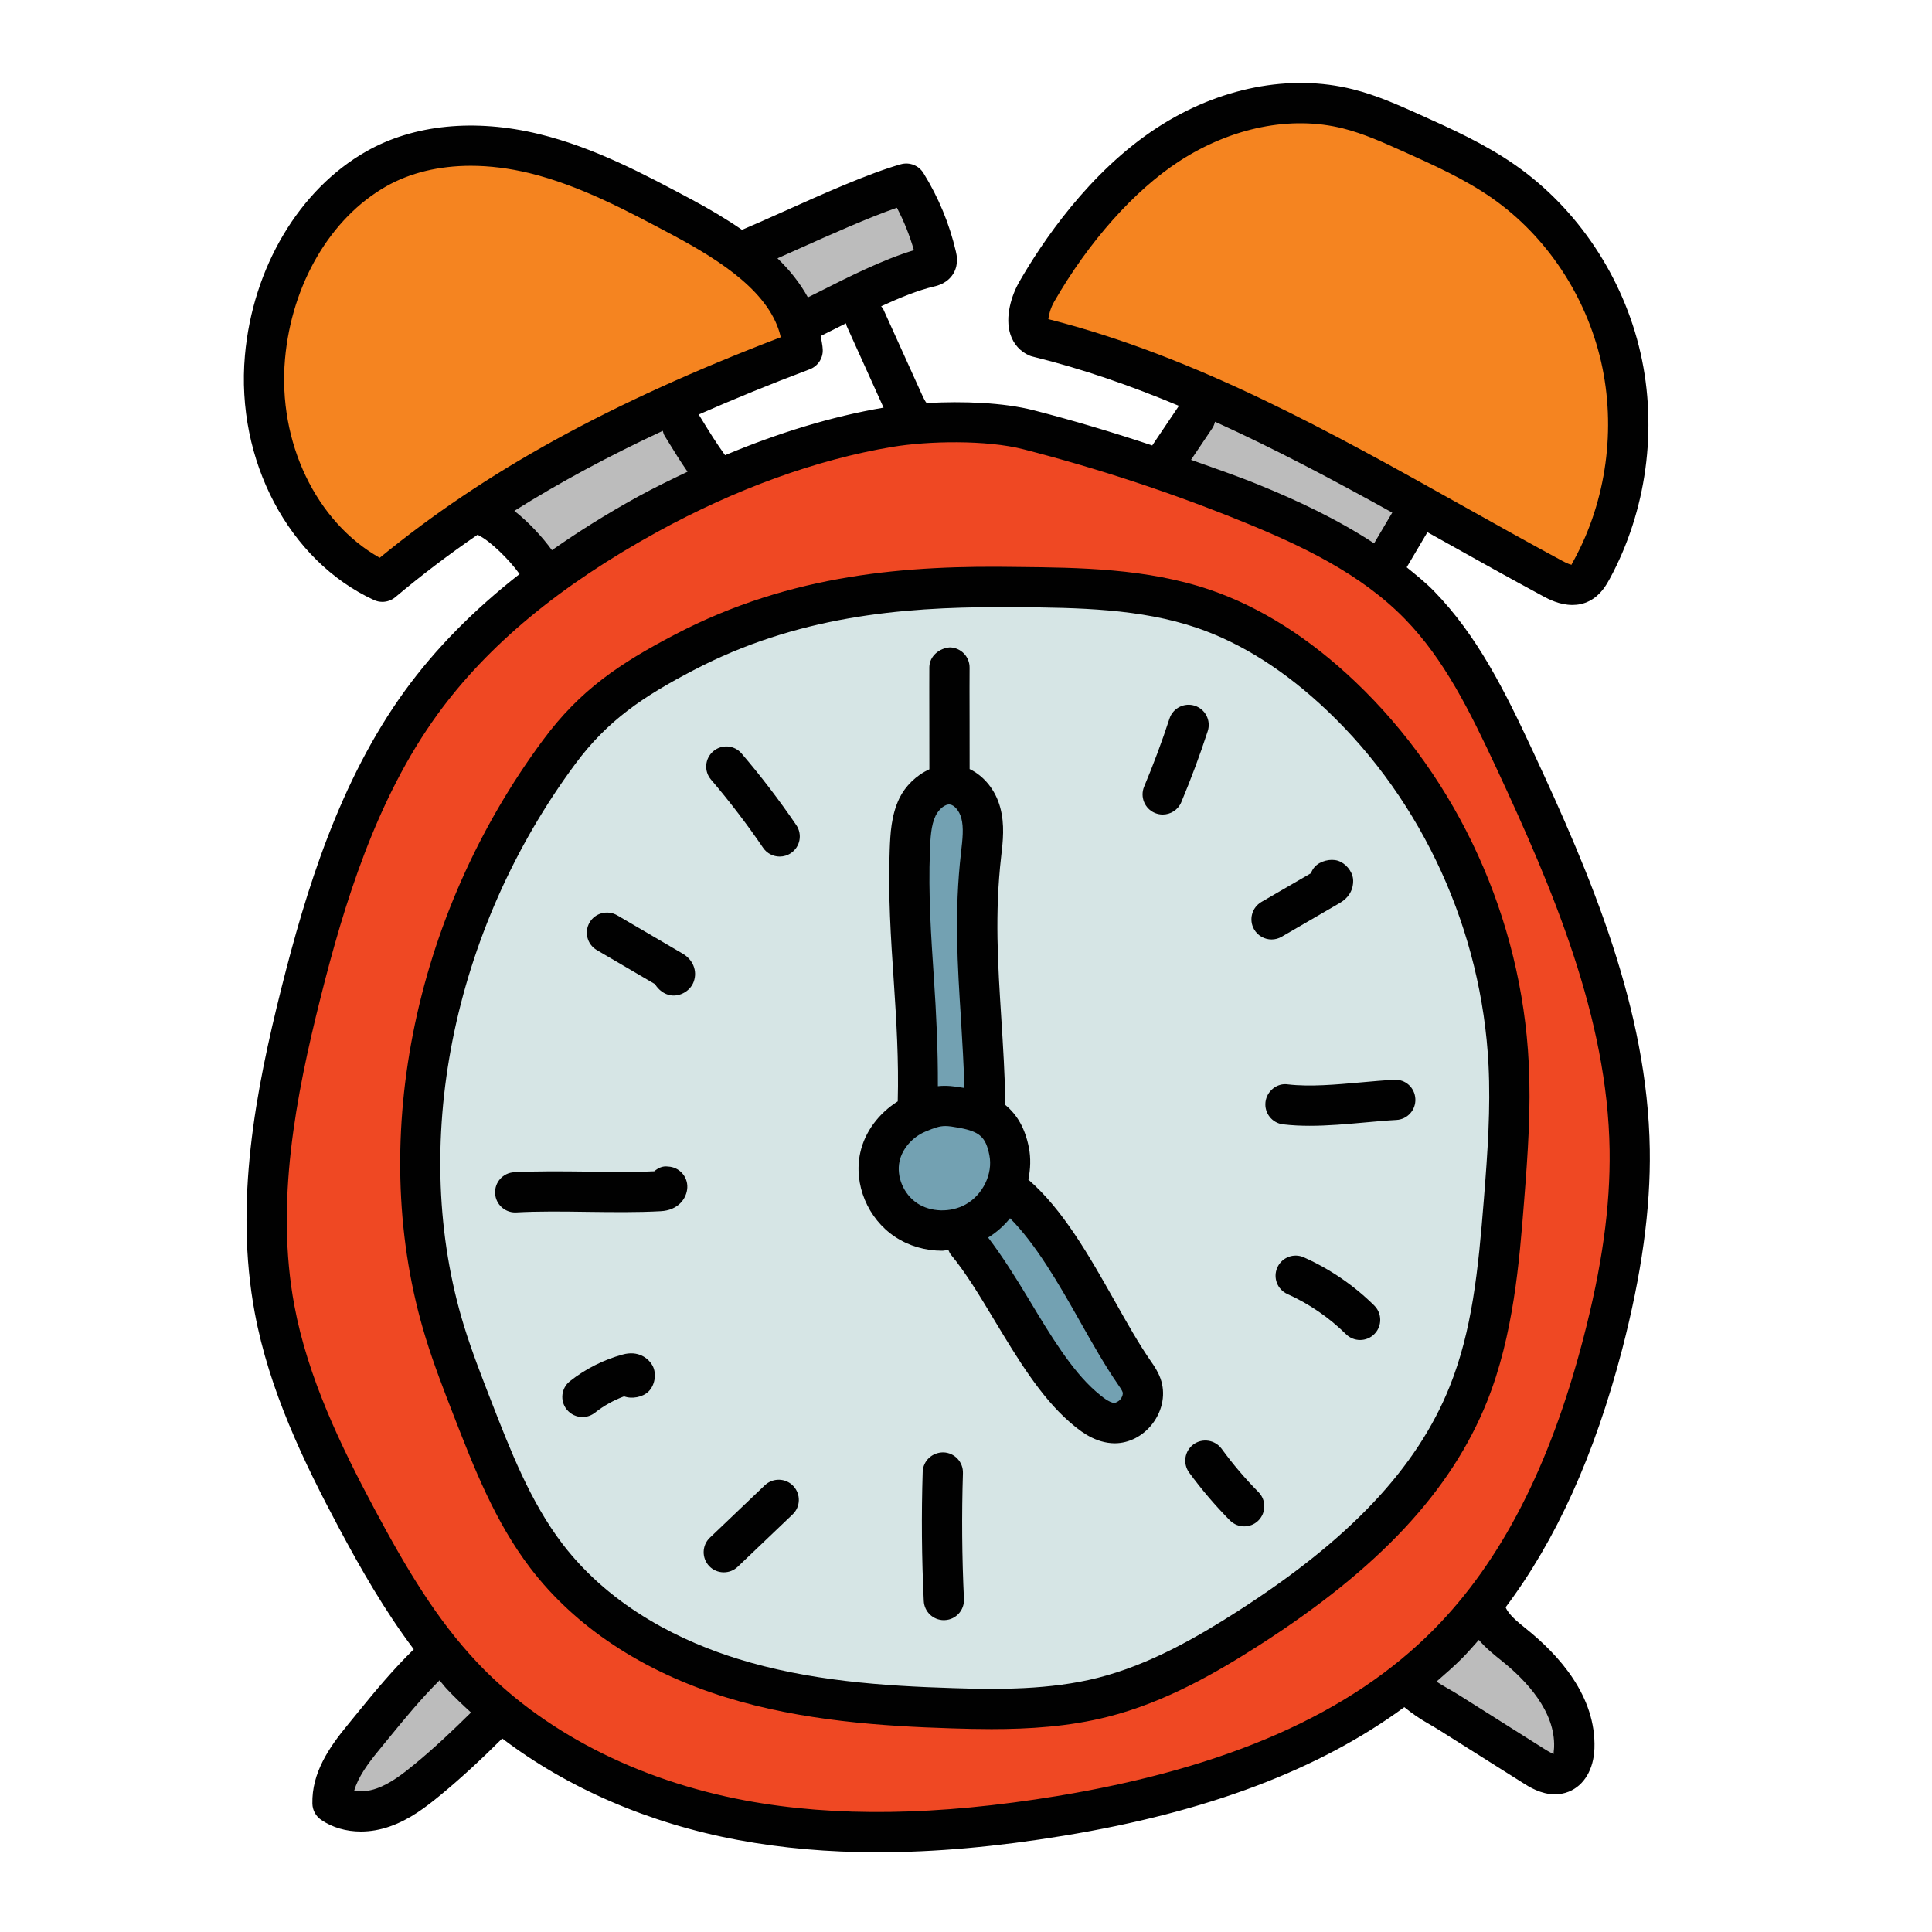 <svg xmlns="http://www.w3.org/2000/svg"  viewBox="0 0 48 48" width="64px" height="64px"><path fill="#bcbcbc" d="M10.875,41.094c-0.733,0.678-1.217,1.305-1.851,2.076c-0.39,0.474-0.778,1.017-0.765,1.631 c0.361,0.248,0.849,0.25,1.262,0.105c0.414-0.145,0.768-0.418,1.106-0.697c0.577-0.476,1.129-0.982,1.654-1.516L10.875,41.094z"/><path fill="#bcbcbc" d="M37.625,40.875c-0.324-0.26-0.697-0.544-0.745-0.957l-1.859,1.957 c0.337,0.341,0.598,0.433,1.004,0.688c0.693,0.438,1.387,0.875,2.08,1.313c0.206,0.13,0.455,0.265,0.682,0.174 c0.231-0.094,0.315-0.378,0.324-0.627C39.146,42.403,38.421,41.513,37.625,40.875z"/><polygon fill="#bcbcbc" points="30.229,10.021 28.896,11.667 34.396,14.146 35.354,12.396"/><path fill="#bcbcbc" d="M11.646,12.646l5.146-2.688l1.25,1.958l-4.479,2.521C13.563,14.438,12.833,13.354,11.646,12.646z"/><path fill="#bcbcbc" d="M23.26,6.364c-0.148-0.636-0.401-1.247-0.745-1.802c-1.091,0.309-2.928,1.209-3.974,1.646 l1.528,1.74c0.856-0.421,2.086-1.098,3.015-1.316c0.065-0.015,0.138-0.035,0.172-0.093C23.286,6.487,23.274,6.422,23.26,6.364z"/><path fill="#d6e5e5" d="M17.001,16.207c-1.282,0.671-2.232,1.295-3.105,2.472c-3.003,4.051-4.337,9.556-2.843,14.415 c0.197,0.642,0.44,1.267,0.683,1.892c0.498,1.281,1.007,2.581,1.834,3.667c1.144,1.501,2.833,2.488,4.607,3.039 c1.774,0.55,3.642,0.694,5.493,0.751c1.25,0.038,2.515,0.036,3.729-0.271c1.297-0.328,2.489-0.994,3.622-1.72 c2.26-1.448,4.443-3.283,5.459-5.817c0.607-1.514,0.755-3.174,0.885-4.806c0.089-1.127,0.172-2.257,0.116-3.386 c-0.171-3.448-1.698-6.804-4.161-9.145c-0.99-0.941-2.136-1.729-3.414-2.166c-1.478-0.506-3.065-0.528-4.622-0.544 C22.33,14.555,19.635,14.828,17.001,16.207z"/><path fill="#ef4823" d="M25.552,10.678c1.878,0.483,3.725,1.093,5.523,1.825c1.523,0.62,3.046,1.351,4.196,2.534 c1.05,1.081,1.723,2.47,2.361,3.84c1.432,3.073,2.806,6.293,2.856,9.689c0.024,1.632-0.261,3.255-0.673,4.833 c-0.714,2.734-1.858,5.434-3.836,7.437c-2.519,2.55-6.113,3.7-9.633,4.28c-2.618,0.431-5.308,0.595-7.916,0.109 c-2.608-0.485-5.141-1.658-6.963-3.604c-1.069-1.141-1.866-2.51-2.604-3.892c-0.881-1.65-1.7-3.364-2.043-5.206 c-0.485-2.604,0.013-5.288,0.658-7.855c0.64-2.542,1.451-5.099,2.988-7.214c1.449-1.993,3.474-3.494,5.625-4.676 c1.854-1.019,3.907-1.817,5.99-2.165C23.069,10.446,24.581,10.429,25.552,10.678z M17.001,16.207 c-1.282,0.671-2.232,1.295-3.105,2.472c-3.003,4.051-4.337,9.556-2.843,14.415c0.197,0.642,0.44,1.267,0.683,1.892 c0.498,1.281,1.007,2.581,1.834,3.667c1.144,1.501,2.833,2.488,4.607,3.039c1.774,0.55,3.642,0.694,5.493,0.751 c1.25,0.038,2.515,0.036,3.729-0.271c1.297-0.328,2.489-0.994,3.622-1.72c2.26-1.448,4.443-3.283,5.459-5.817 c0.607-1.514,0.755-3.174,0.885-4.806c0.089-1.127,0.172-2.257,0.116-3.386c-0.171-3.448-1.698-6.804-4.161-9.145 c-0.99-0.941-2.136-1.729-3.414-2.166c-1.478-0.506-3.065-0.528-4.622-0.544C22.33,14.555,19.635,14.828,17.001,16.207z"/><path fill="#010101" d="M24.633,42.959c-0.336,0-0.663-0.008-0.978-0.018c-1.72-0.053-3.733-0.186-5.626-0.773 c-2.063-0.639-3.742-1.75-4.856-3.214c-0.877-1.15-1.398-2.491-1.902-3.787c-0.242-0.623-0.493-1.268-0.695-1.927 c-1.465-4.761-0.347-10.455,2.919-14.859c0.915-1.235,1.894-1.895,3.275-2.617l0,0c2.905-1.521,5.804-1.723,8.521-1.678 c1.504,0.015,3.208,0.032,4.779,0.57c1.247,0.428,2.457,1.194,3.597,2.277c2.564,2.438,4.137,5.894,4.314,9.482 c0.057,1.124-0.02,2.228-0.117,3.451c-0.116,1.477-0.262,3.314-0.918,4.952c-0.895,2.23-2.69,4.153-5.653,6.052 c-1.058,0.678-2.333,1.42-3.77,1.783C26.557,42.899,25.562,42.959,24.633,42.959z M24.831,15.084c-2.448,0-5.044,0.229-7.599,1.566 l0,0c-1.252,0.654-2.134,1.245-2.936,2.326c-3.079,4.153-4.139,9.507-2.767,13.971c0.192,0.624,0.437,1.251,0.672,1.856 c0.479,1.232,0.975,2.506,1.766,3.545c1.248,1.638,3.059,2.462,4.358,2.864c1.772,0.551,3.624,0.676,5.36,0.729 c1.113,0.036,2.401,0.045,3.59-0.256c1.299-0.329,2.486-1.021,3.477-1.656c2.778-1.781,4.451-3.555,5.265-5.582 c0.555-1.386,0.708-2.867,0.85-4.659c0.095-1.188,0.168-2.258,0.115-3.322c-0.166-3.335-1.626-6.546-4.006-8.808 c-1.034-0.983-2.122-1.676-3.231-2.057c-1.419-0.485-2.968-0.501-4.465-0.516C25.131,15.084,24.981,15.084,24.831,15.084z M17.001,16.207h0.01H17.001z"/><path fill="#73a1b2" d="M28.361,34.418c-0.04-0.11-0.107-0.209-0.174-0.306c-0.805-1.159-2.063-3.484-3.187-4.734 c0.08-0.251,0.121-0.515,0.069-0.775c-0.093-0.469-0.289-0.733-0.618-0.899c-0.076-2.082-0.305-4.497-0.077-6.47 c0.04-0.347,0.083-0.705-0.008-1.042c-0.091-0.338-0.353-0.655-0.7-0.698c-0.364-0.046-0.709,0.223-0.869,0.553 c-0.161,0.33-0.178,0.708-0.193,1.075c-0.076,1.904,0.27,4.422,0.307,6.489c-0.039,0.015-0.07,0.025-0.113,0.043 c-0.461,0.193-0.832,0.607-0.938,1.095c-0.128,0.587,0.153,1.234,0.655,1.565c0.356,0.235,0.805,0.301,1.224,0.219 c0.941,1.351,2.198,3.58,3.159,4.415c0.218,0.19,0.46,0.385,0.748,0.408C28.111,35.392,28.519,34.857,28.361,34.418z"/><path fill="#010101" d="M28.831,34.247c-0.061-0.168-0.153-0.306-0.232-0.419c-0.3-0.431-0.596-0.955-0.908-1.511 c-0.63-1.116-1.283-2.267-2.142-3.01c0.054-0.264,0.065-0.536,0.012-0.802c-0.094-0.472-0.287-0.807-0.582-1.051 c-0.013-0.749-0.058-1.46-0.102-2.156c-0.085-1.339-0.166-2.604-0.003-4.021c0.043-0.371,0.092-0.791-0.024-1.215 c-0.116-0.434-0.403-0.782-0.76-0.955c0-0.272,0-0.701-0.001-1.139c-0.001-0.617-0.003-1.235,0-1.375 c0.005-0.276-0.215-0.504-0.491-0.509c-0.259,0.019-0.504,0.215-0.509,0.491c-0.002,0.143-0.001,0.769,0,1.395 c0.001,0.441,0.002,0.876,0.001,1.143c-0.329,0.15-0.597,0.418-0.743,0.715c-0.208,0.43-0.227,0.897-0.242,1.274 c-0.044,1.124,0.029,2.22,0.101,3.279c0.065,0.972,0.126,1.976,0.098,2.982c-0.469,0.295-0.819,0.755-0.932,1.279 c-0.17,0.78,0.187,1.639,0.868,2.088c0.346,0.229,0.755,0.344,1.167,0.344c0.052,0,0.103-0.016,0.155-0.019 c0.018,0.04,0.034,0.081,0.063,0.117c0.367,0.442,0.719,1.026,1.09,1.644c0.558,0.925,1.133,1.881,1.856,2.51 c0.212,0.184,0.566,0.49,1.035,0.528c0.029,0.003,0.058,0.004,0.086,0.004c0.359,0,0.706-0.179,0.943-0.488 C28.89,35.034,28.964,34.615,28.831,34.247z M23.301,26.986c0.004-0.91-0.04-1.806-0.098-2.672 c-0.069-1.034-0.142-2.104-0.099-3.174c0.012-0.312,0.025-0.635,0.142-0.875c0.08-0.163,0.24-0.296,0.358-0.276 c0.109,0.014,0.232,0.16,0.279,0.335c0.065,0.239,0.031,0.53-0.006,0.853c-0.172,1.492-0.088,2.801,0.001,4.186 c0.034,0.541,0.064,1.097,0.084,1.668C23.703,26.983,23.498,26.964,23.301,26.986z M22.79,29.896 c-0.339-0.224-0.524-0.661-0.442-1.042c0.068-0.314,0.32-0.604,0.643-0.74c0.233-0.097,0.351-0.138,0.496-0.138 c0.091,0,0.193,0.017,0.344,0.044c0,0,0,0,0.001,0c0.512,0.096,0.659,0.229,0.749,0.682c0.092,0.46-0.163,0.986-0.594,1.224 C23.615,30.131,23.124,30.117,22.79,29.896z M27.84,34.761c-0.045,0.061-0.125,0.091-0.153,0.096 c-0.132-0.011-0.301-0.148-0.461-0.287c-0.604-0.525-1.138-1.412-1.654-2.271c-0.342-0.567-0.671-1.091-1.022-1.552 c0.209-0.129,0.392-0.292,0.544-0.48c0.639,0.642,1.193,1.598,1.726,2.542c0.325,0.575,0.632,1.119,0.959,1.592 c0.047,0.066,0.094,0.135,0.112,0.186C27.906,34.63,27.886,34.701,27.84,34.761z"/><path fill="#010101" d="M28.887,20.237c-0.064,0-0.131-0.013-0.194-0.039c-0.254-0.107-0.374-0.4-0.267-0.655 c0.232-0.553,0.444-1.121,0.629-1.688c0.086-0.263,0.368-0.406,0.63-0.321c0.263,0.086,0.406,0.368,0.321,0.63 c-0.193,0.594-0.415,1.188-0.658,1.768C29.268,20.122,29.082,20.237,28.887,20.237z"/><path fill="#010101" d="M31.592,23.341c-0.172,0-0.34-0.089-0.433-0.249c-0.139-0.239-0.057-0.545,0.182-0.684l1.229-0.713 c0.021-0.059,0.053-0.112,0.093-0.157c0.132-0.147,0.391-0.212,0.578-0.153c0.188,0.06,0.353,0.255,0.375,0.45 c0.011,0.1,0.012,0.406-0.337,0.604l-1.436,0.834C31.764,23.319,31.678,23.341,31.592,23.341z M32.779,21.573 c-0.001,0-0.001,0.001-0.002,0.001L32.779,21.573z"/><path fill="#010101" d="M32.54,27.97c-0.225,0-0.445-0.01-0.662-0.036c-0.274-0.032-0.47-0.281-0.437-0.556 s0.292-0.478,0.556-0.437c0.547,0.064,1.191,0.006,1.817-0.05c0.283-0.025,0.562-0.051,0.825-0.064 c0.278-0.018,0.512,0.197,0.525,0.473c0.015,0.276-0.197,0.512-0.473,0.525c-0.252,0.014-0.518,0.038-0.788,0.063 C33.453,27.929,32.991,27.97,32.54,27.97z"/><path fill="#010101" d="M33.792,33.292c-0.127,0-0.254-0.048-0.352-0.145c-0.417-0.412-0.919-0.757-1.453-0.996 c-0.252-0.112-0.365-0.408-0.252-0.66c0.112-0.252,0.409-0.366,0.66-0.252c0.652,0.292,1.24,0.694,1.748,1.197 c0.196,0.194,0.198,0.511,0.004,0.707C34.05,33.242,33.921,33.292,33.792,33.292z"/><path fill="#010101" d="M30.912,37.922c-0.129,0-0.258-0.05-0.355-0.148c-0.365-0.369-0.706-0.77-1.014-1.19 c-0.162-0.224-0.113-0.536,0.109-0.699c0.223-0.162,0.535-0.113,0.699,0.109c0.277,0.381,0.586,0.743,0.916,1.077 c0.194,0.196,0.192,0.513-0.004,0.707C31.166,37.874,31.039,37.922,30.912,37.922z"/><path fill="#010101" d="M23.45,40.252c-0.266,0-0.486-0.208-0.499-0.476c-0.052-1.063-0.061-2.144-0.027-3.208 c0.009-0.275,0.237-0.487,0.516-0.484c0.276,0.009,0.493,0.239,0.484,0.516c-0.033,1.039-0.024,2.091,0.025,3.128 c0.014,0.276-0.199,0.511-0.475,0.523C23.466,40.252,23.458,40.252,23.45,40.252z"/><path fill="#010101" d="M17.982,39.064c-0.132,0-0.264-0.052-0.361-0.154c-0.191-0.2-0.184-0.517,0.016-0.707l1.365-1.302 c0.199-0.189,0.516-0.184,0.707,0.018c0.19,0.2,0.183,0.517-0.018,0.707l-1.363,1.3C18.23,39.019,18.106,39.064,17.982,39.064z"/><path fill="#010101" d="M14.471,35.206c-0.147,0-0.293-0.065-0.392-0.189c-0.172-0.217-0.136-0.531,0.081-0.702 c0.385-0.305,0.837-0.533,1.309-0.661c0.379-0.107,0.639,0.083,0.745,0.279c0.104,0.196,0.058,0.485-0.104,0.641 c-0.146,0.141-0.413,0.19-0.605,0.118c-0.262,0.098-0.508,0.235-0.724,0.406C14.689,35.171,14.58,35.206,14.471,35.206z M15.737,34.616c-0.002,0.001-0.003,0.001-0.004,0.001C15.734,34.617,15.735,34.617,15.737,34.616z"/><path fill="#010101" d="M12.8,30.123c-0.264,0-0.484-0.206-0.499-0.472c-0.016-0.276,0.195-0.512,0.471-0.527 c0.566-0.031,1.193-0.023,1.824-0.016c0.57,0.008,1.143,0.016,1.658-0.008c0.093-0.078,0.202-0.138,0.347-0.117 c0.275,0.013,0.488,0.248,0.475,0.523c-0.013,0.268-0.226,0.565-0.662,0.586c-0.564,0.032-1.2,0.024-1.831,0.016 c-0.605-0.009-1.211-0.016-1.754,0.014C12.818,30.123,12.809,30.123,12.8,30.123z M16.077,29.457L16.077,29.457L16.077,29.457z M16.36,29.095c-0.001,0-0.001,0-0.002,0C16.359,29.095,16.359,29.095,16.36,29.095z"/><path fill="#010101" d="M16.736,24.734c-0.024,0-0.05-0.002-0.074-0.006c-0.157-0.024-0.305-0.136-0.388-0.277l-1.447-0.847 c-0.238-0.14-0.318-0.446-0.179-0.685c0.139-0.238,0.445-0.316,0.685-0.179l1.618,0.947c0.264,0.149,0.381,0.432,0.285,0.7 C17.164,24.592,16.95,24.734,16.736,24.734z M16.445,24.552c0.002,0.001,0.005,0.003,0.007,0.004L16.445,24.552z"/><path fill="#010101" d="M19.371,21.281c-0.159,0-0.316-0.076-0.413-0.219c-0.397-0.584-0.833-1.153-1.293-1.693 c-0.18-0.21-0.154-0.525,0.056-0.704c0.209-0.179,0.525-0.155,0.704,0.056c0.484,0.566,0.942,1.166,1.359,1.779 c0.155,0.229,0.097,0.539-0.132,0.694C19.566,21.253,19.469,21.281,19.371,21.281z"/><path fill="#f58420" d="M25.771,8.375c4.554,1.117,8.583,3.721,12.812,6.002c0.21,0.113,0.464,0.216,0.677,0.108 c0.133-0.068,0.218-0.207,0.291-0.341c0.858-1.579,1.12-3.498,0.718-5.262c-0.402-1.765-1.463-3.358-2.912-4.37 c-0.714-0.499-1.509-0.857-2.298-1.211c-0.511-0.23-1.026-0.46-1.568-0.596c-1.513-0.379-3.147,0.026-4.467,0.882 s-2.472,2.275-3.27,3.663C25.552,7.602,25.407,8.218,25.771,8.375z"/><path fill="#f58420" d="M9.5,14.453c3.114-2.62,6.633-4.314,10.441-5.747c-0.049-1.554-1.603-2.565-2.975-3.298 c-1.187-0.634-2.389-1.275-3.696-1.593c-1.307-0.319-2.752-0.286-3.922,0.379C7.72,5.118,6.749,7.01,6.583,8.875 C6.385,11.112,7.461,13.512,9.5,14.453z"/><path fill="#010101" d="M40.988,28.559c-0.051-3.488-1.462-6.8-2.903-9.893c-0.709-1.522-1.383-2.873-2.456-3.978 c-0.213-0.219-0.448-0.404-0.68-0.594l0.515-0.872c0.135,0.076,0.269,0.15,0.405,0.226c0.821,0.46,1.646,0.921,2.479,1.37 c0.115,0.062,0.396,0.212,0.717,0.212c0.137,0,0.281-0.026,0.424-0.1c0.283-0.145,0.426-0.407,0.503-0.548 c0.916-1.686,1.194-3.73,0.766-5.612c-0.429-1.885-1.563-3.587-3.112-4.669c-0.755-0.527-1.581-0.898-2.38-1.257 c-0.522-0.234-1.063-0.478-1.651-0.625c-1.56-0.393-3.331-0.044-4.86,0.949c-1.704,1.106-2.881,2.876-3.43,3.832 c-0.192,0.332-0.365,0.875-0.221,1.312c0.079,0.239,0.246,0.425,0.471,0.521c0.025,0.011,0.052,0.02,0.079,0.026 c1.25,0.307,2.453,0.73,3.636,1.224l-0.663,0.984c-0.975-0.325-1.959-0.62-2.947-0.874c-0.754-0.193-1.764-0.23-2.655-0.179 c0,0,0,0-0.001,0c-0.026-0.021-0.066-0.094-0.121-0.215l-0.957-2.115c-0.013-0.029-0.036-0.05-0.054-0.075 c0.462-0.212,0.922-0.4,1.31-0.49c0.095-0.022,0.346-0.083,0.491-0.334c0.128-0.228,0.075-0.452,0.056-0.534 c-0.16-0.69-0.432-1.347-0.807-1.952c-0.117-0.188-0.342-0.278-0.562-0.218c-0.801,0.228-1.936,0.736-2.938,1.186 c-0.373,0.167-0.715,0.32-1.007,0.443c-0.402-0.277-0.824-0.525-1.232-0.743c-1.198-0.64-2.438-1.302-3.813-1.637 c-1.595-0.388-3.116-0.236-4.287,0.43C7.436,4.705,6.279,6.647,6.085,8.831c-0.23,2.6,1.088,5.099,3.205,6.076 c0.067,0.031,0.139,0.046,0.21,0.046c0.115,0,0.23-0.04,0.322-0.117c0.648-0.545,1.328-1.061,2.048-1.554 c0.013,0.008,0.022,0.02,0.036,0.027c0.271,0.131,0.749,0.596,1.003,0.953c-1.141,0.893-2.088,1.852-2.847,2.896 c-1.632,2.247-2.467,4.994-3.069,7.386c-0.646,2.572-1.174,5.33-0.664,8.069c0.358,1.926,1.218,3.71,2.093,5.35 c0.541,1.013,1.138,2.058,1.858,3.013c-0.525,0.516-0.936,1.012-1.393,1.573l-0.247,0.303c-0.467,0.566-0.896,1.196-0.879,1.96 c0.004,0.161,0.084,0.31,0.217,0.401c0.279,0.192,0.624,0.291,0.988,0.291c0.236,0,0.481-0.042,0.722-0.127 c0.496-0.173,0.894-0.481,1.26-0.782c0.532-0.439,1.041-0.915,1.53-1.403c1.618,1.23,3.64,2.11,5.862,2.523 c1.086,0.202,2.234,0.304,3.463,0.304c1.428,0,2.962-0.137,4.626-0.411c3.573-0.588,6.353-1.645,8.461-3.194 c0.196,0.161,0.383,0.286,0.572,0.395c0.092,0.053,0.189,0.108,0.298,0.177l2.079,1.312c0.146,0.094,0.444,0.282,0.792,0.282 c0.11,0,0.227-0.019,0.344-0.066c0.381-0.153,0.619-0.554,0.638-1.072c0.046-1.301-0.885-2.326-1.707-2.984 c-0.208-0.166-0.43-0.351-0.499-0.526c1.252-1.668,2.208-3.775,2.895-6.406C40.785,31.664,41.011,30.04,40.988,28.559z M26.188,7.5 c0.859-1.495,1.992-2.768,3.108-3.493c1.297-0.842,2.781-1.142,4.073-0.816c0.503,0.126,1.001,0.35,1.483,0.566 c0.757,0.34,1.539,0.69,2.218,1.165c1.348,0.941,2.335,2.425,2.71,4.071c0.375,1.647,0.132,3.438-0.67,4.912 c-0.044,0.081-0.069,0.118-0.062,0.126c-0.024-0.003-0.09-0.019-0.229-0.094c-0.827-0.446-1.646-0.904-2.464-1.362 c-3.267-1.828-6.643-3.718-10.309-4.646C26.055,7.825,26.102,7.651,26.188,7.5z M30.119,10.64c0.034-0.051,0.054-0.106,0.068-0.162 c1.477,0.669,2.929,1.44,4.403,2.257l-0.451,0.764c-0.913-0.598-1.9-1.063-2.875-1.459c-0.549-0.224-1.113-0.414-1.673-0.616 L30.119,10.64z M21.034,8.097l0.918,2.031c-1.293,0.221-2.612,0.626-3.938,1.181c-0.215-0.297-0.377-0.558-0.594-0.912 l-0.055-0.089c-0.002-0.003-0.006-0.005-0.008-0.008c0.866-0.381,1.777-0.755,2.76-1.125c0.2-0.075,0.331-0.27,0.324-0.483 c-0.004-0.12-0.033-0.23-0.051-0.344l0.399-0.2c0.073-0.037,0.154-0.077,0.23-0.115C21.026,8.053,21.025,8.075,21.034,8.097z M19.851,6.179c0.779-0.349,1.719-0.77,2.432-1.018c0.177,0.335,0.317,0.687,0.423,1.056c-0.765,0.228-1.645,0.673-2.367,1.038 l-0.267,0.133c-0.195-0.355-0.453-0.678-0.756-0.97C19.486,6.342,19.664,6.262,19.851,6.179z M9.434,13.858 c-1.578-0.889-2.536-2.87-2.353-4.939c0.166-1.86,1.129-3.504,2.515-4.29c0.596-0.338,1.315-0.51,2.102-0.51 c0.466,0,0.955,0.061,1.455,0.182c1.252,0.306,2.435,0.938,3.579,1.548c1.195,0.64,2.42,1.435,2.666,2.53 C15.157,10.002,12.057,11.706,9.434,13.858z M12.779,12.692c1.115-0.701,2.336-1.358,3.688-1.988 c0.012,0.043,0.022,0.087,0.047,0.127l0.055,0.089c0.182,0.297,0.334,0.542,0.513,0.8c-0.41,0.195-0.82,0.393-1.231,0.618 c-0.775,0.427-1.482,0.871-2.138,1.331C13.475,13.34,13.13,12.967,12.779,12.692z M10.31,43.824 c-0.295,0.243-0.612,0.491-0.954,0.61C9.163,44.503,8.965,44.521,8.8,44.49c0.096-0.34,0.345-0.68,0.611-1.003l0.25-0.306 c0.42-0.515,0.798-0.972,1.259-1.434c0.062,0.07,0.116,0.146,0.18,0.214c0.19,0.203,0.394,0.396,0.602,0.586 C11.254,42.99,10.794,43.425,10.31,43.824z M37.313,41.266c0.609,0.487,1.329,1.255,1.298,2.141 c-0.003,0.088-0.021,0.15-0.006,0.169c-0.033-0.01-0.102-0.038-0.233-0.122l-2.08-1.313c-0.121-0.077-0.23-0.14-0.333-0.198 c-0.103-0.059-0.187-0.11-0.27-0.164c0.221-0.193,0.443-0.385,0.647-0.591c0.14-0.142,0.271-0.295,0.405-0.445 C36.914,40.946,37.125,41.115,37.313,41.266z M39.332,33.272c-0.826,3.162-2.039,5.521-3.708,7.211 c-2.062,2.087-5.123,3.44-9.359,4.139c-2.978,0.489-5.513,0.526-7.743,0.111c-2.699-0.503-5.075-1.729-6.69-3.455 c-0.976-1.042-1.716-2.267-2.527-3.785c-0.838-1.569-1.659-3.269-1.993-5.063c-0.474-2.55,0.033-5.18,0.652-7.642 c0.578-2.299,1.376-4.933,2.907-7.042c1.247-1.715,3.033-3.197,5.461-4.532c1.943-1.067,3.96-1.797,5.833-2.11 c0.892-0.15,2.34-0.179,3.265,0.059c1.848,0.475,3.685,1.081,5.458,1.803c1.438,0.585,2.921,1.283,4.025,2.42 c0.964,0.992,1.597,2.264,2.267,3.702c1.396,2.995,2.762,6.195,2.81,9.486C40.01,29.982,39.801,31.476,39.332,33.272z"/></svg>